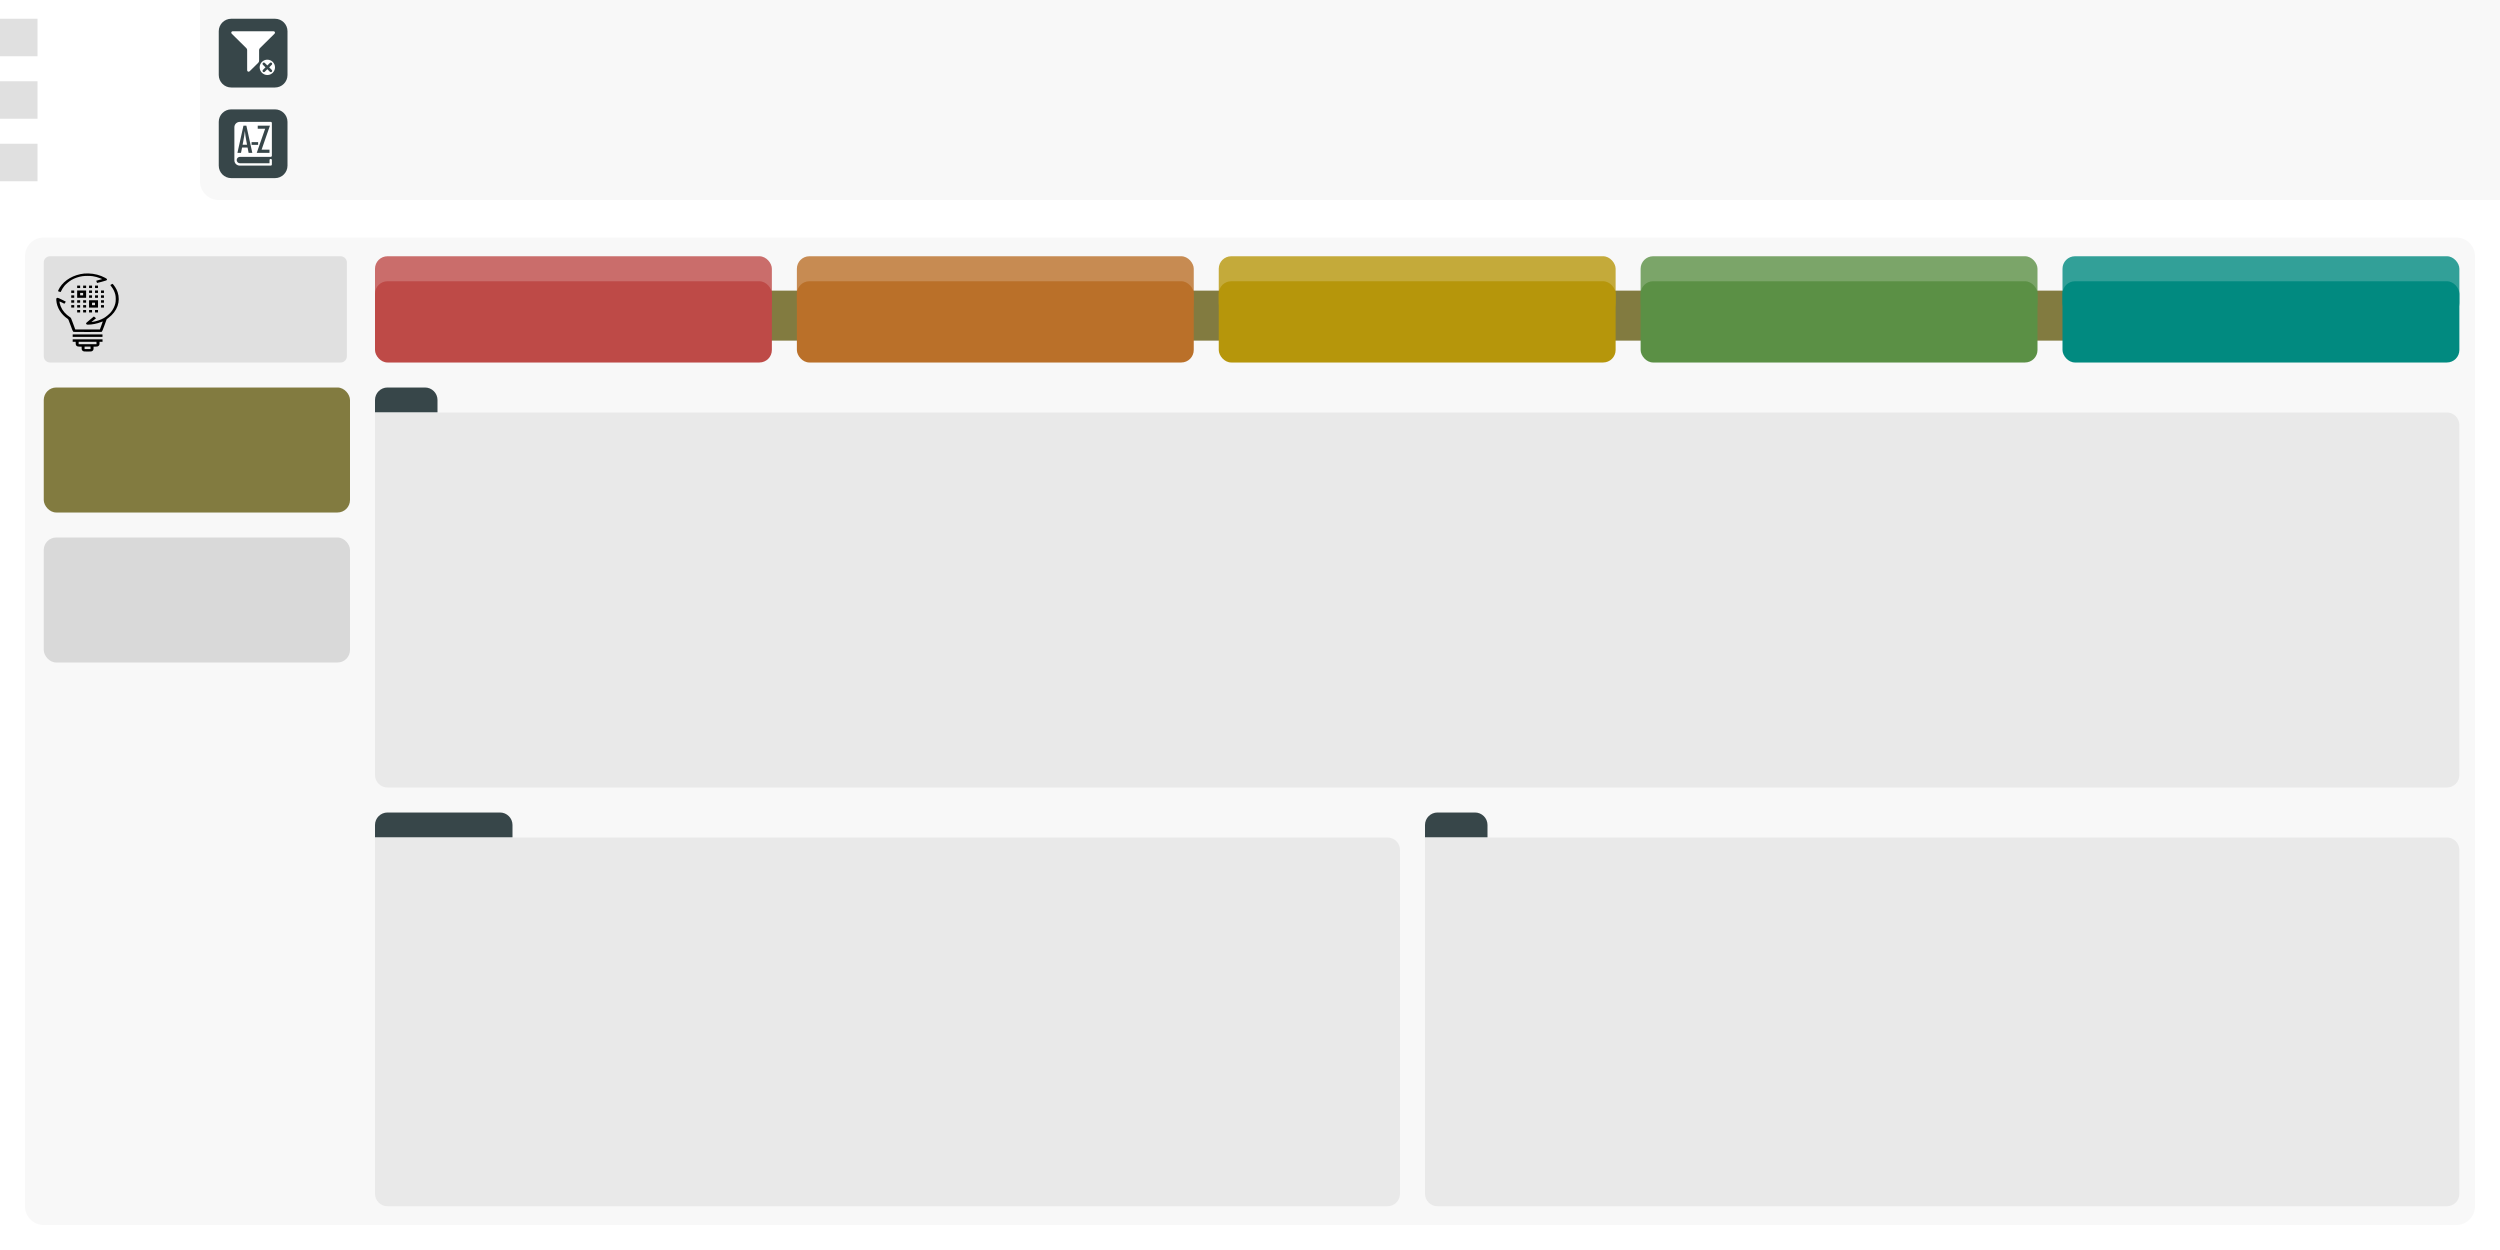 <svg width="1600" height="800" viewBox="0 0 1600 800" fill="none" xmlns="http://www.w3.org/2000/svg">
<g clip-path="url(#clip0_94_3)">
<rect width="1600" height="800" fill="white"/>
<g filter="url(#filter0_d_94_3)">
<path d="M0 12H24V36H0V12Z" fill="#E0E0E0"/>
<path d="M0 52H24V76H0V52Z" fill="#E0E0E0"/>
<path d="M0 92H24V116H0V92Z" fill="#E0E0E0"/>
</g>
<g filter="url(#filter1_d_94_3)">
<path d="M128 0H1600V128H140C133.373 128 128 122.627 128 116V0Z" fill="#F8F8F8"/>
</g>
<path d="M140 20C140 15.582 143.582 12 148 12H176C180.418 12 184 15.582 184 20V48C184 52.418 180.418 56 176 56H148C143.582 56 140 52.418 140 48V20Z" fill="#374649"/>
<g clip-path="url(#clip1_94_3)">
<path d="M171.1 38.2C170.131 38.2 169.184 38.487 168.378 39.026C167.572 39.564 166.944 40.329 166.573 41.225C166.202 42.12 166.105 43.105 166.294 44.056C166.483 45.006 166.95 45.88 167.635 46.565C168.32 47.25 169.194 47.717 170.144 47.906C171.095 48.095 172.08 47.998 172.975 47.627C173.871 47.256 174.636 46.628 175.174 45.822C175.713 45.016 176 44.069 176 43.1C176 41.8 175.484 40.554 174.565 39.635C173.646 38.716 172.4 38.2 171.1 38.2ZM173.931 44.743C174.009 44.821 174.071 44.914 174.114 45.016C174.156 45.118 174.178 45.227 174.178 45.338C174.178 45.448 174.156 45.558 174.114 45.66C174.071 45.762 174.009 45.855 173.931 45.933C173.853 46.011 173.76 46.073 173.658 46.116C173.556 46.158 173.446 46.18 173.336 46.18C173.225 46.18 173.116 46.158 173.014 46.116C172.912 46.073 172.819 46.011 172.741 45.933L171.1 44.29L169.457 45.933C169.379 46.011 169.286 46.073 169.184 46.115C169.082 46.157 168.973 46.179 168.862 46.179C168.752 46.179 168.642 46.157 168.54 46.115C168.438 46.073 168.345 46.011 168.267 45.933C168.189 45.855 168.127 45.762 168.085 45.66C168.042 45.558 168.021 45.448 168.021 45.338C168.021 45.227 168.042 45.118 168.085 45.016C168.127 44.914 168.189 44.821 168.267 44.743L169.91 43.1L168.267 41.457C168.109 41.299 168.021 41.085 168.021 40.862C168.021 40.639 168.109 40.425 168.267 40.267C168.425 40.109 168.639 40.021 168.862 40.021C169.085 40.021 169.299 40.109 169.457 40.267L171.1 41.91L172.743 40.267C172.821 40.189 172.914 40.127 173.016 40.085C173.118 40.042 173.227 40.021 173.338 40.021C173.448 40.021 173.558 40.042 173.66 40.085C173.762 40.127 173.855 40.189 173.933 40.267C174.011 40.345 174.073 40.438 174.115 40.54C174.158 40.642 174.179 40.752 174.179 40.862C174.179 40.973 174.158 41.082 174.115 41.184C174.073 41.286 174.011 41.379 173.933 41.457L172.29 43.1L173.931 44.743Z" fill="white"/>
<path d="M175.729 21.546C176.307 20.976 175.898 20 175.08 20H148.92C148.102 20 147.693 20.976 148.271 21.546L157.638 30.793C157.809 30.96 157.944 31.16 158.036 31.38C158.128 31.6 158.176 31.836 158.176 32.074V44.99C158.176 45.797 159.164 46.202 159.743 45.63L165.29 40.16C165.46 39.993 165.595 39.793 165.688 39.574C165.78 39.354 165.827 39.117 165.828 38.879V32.074C165.828 31.836 165.875 31.6 165.968 31.38C166.06 31.16 166.195 30.96 166.365 30.793L175.729 21.546Z" fill="white"/>
</g>
<path d="M140 78C140 73.582 143.582 70 148 70H176C180.418 70 184 73.582 184 78V106C184 110.418 180.418 114 176 114H148C143.582 114 140 110.418 140 106V78Z" fill="#374649"/>
<g clip-path="url(#clip2_94_3)">
<path d="M157.571 89.838C157.22 87.95 156.933 85.935 156.71 83.793C156.602 84.837 156.464 85.895 156.296 86.966C156.128 88.038 155.929 89.175 155.699 90.378L155.262 92.612H158.099L157.571 89.838Z" fill="white"/>
<path d="M153.583 100.374H173.265C173.46 100.374 173.647 100.298 173.785 100.163C173.922 100.028 174 99.845 174 99.654V78.719C174 78.528 173.922 78.345 173.785 78.21C173.647 78.075 173.46 77.999 173.265 77.999H153.468C153.012 77.999 152.561 78.087 152.141 78.258C151.72 78.429 151.338 78.68 151.016 78.996C150.694 79.312 150.438 79.687 150.264 80.1C150.09 80.513 150 80.956 150 81.403V102.613C150 103.512 150.364 104.373 151.011 105.008C151.658 105.643 152.535 106 153.45 106H173.265C173.46 106 173.647 105.924 173.785 105.789C173.922 105.654 174 105.471 174 105.28V102.447C174 102.256 173.922 102.072 173.785 101.937C173.647 101.802 173.46 101.726 173.265 101.726H173.229C173.034 101.726 172.847 101.802 172.71 101.937C172.572 102.072 172.495 102.256 172.495 102.447V104.493H153.583C153.027 104.493 152.493 104.276 152.1 103.89C151.706 103.504 151.485 102.98 151.485 102.434C151.485 102.163 151.539 101.895 151.645 101.646C151.75 101.396 151.905 101.169 152.1 100.977C152.294 100.786 152.526 100.635 152.78 100.531C153.035 100.428 153.308 100.374 153.583 100.374ZM164.948 80.409H172.76L167.43 95.768H172.473V97.822H164.317L169.693 82.394H164.948V80.409ZM161.013 90.964H165.193V92.723H161.013V90.964ZM155.814 80.409H157.674L161.477 97.82H159.11L158.444 94.426H154.929L154.251 97.82H151.954L155.814 80.409Z" fill="white"/>
</g>
<g filter="url(#filter2_d_94_3)">
<path d="M16 164C16 157.373 21.373 152 28 152H1572C1578.63 152 1584 157.373 1584 164V772C1584 778.627 1578.63 784 1572 784H28C21.373 784 16 778.627 16 772V164Z" fill="#F8F8F8"/>
</g>
<rect x="483" y="186" width="858" height="32" fill="#827B40"/>
<rect x="240" y="164" width="254" height="38" rx="8" fill="#BE4A47" fill-opacity="0.8"/>
<g filter="url(#filter3_d_94_3)">
<rect x="240" y="180" width="254" height="52" rx="8" fill="#BE4A47"/>
</g>
<rect x="510" y="164" width="254" height="38" rx="8" fill="#BA7029" fill-opacity="0.8"/>
<g filter="url(#filter4_d_94_3)">
<rect x="510" y="180" width="254" height="52" rx="8" fill="#BA7029"/>
</g>
<rect x="780" y="164" width="254" height="38" rx="8" fill="#B6960B" fill-opacity="0.8"/>
<g filter="url(#filter5_d_94_3)">
<rect x="780" y="180" width="254" height="52" rx="8" fill="#B6960B"/>
</g>
<rect x="1050" y="164" width="254" height="38" rx="8" fill="#5B9045" fill-opacity="0.8"/>
<g filter="url(#filter6_d_94_3)">
<rect x="1050" y="180" width="254" height="52" rx="8" fill="#5B9045"/>
</g>
<rect x="1320" y="164" width="254" height="38" rx="8" fill="#018A80" fill-opacity="0.8"/>
<g filter="url(#filter7_d_94_3)">
<rect x="1320" y="180" width="254" height="52" rx="8" fill="#018A80"/>
</g>
<rect x="28" y="248" width="196" height="80" rx="8" fill="#827B40"/>
<rect x="28" y="344" width="196" height="80" rx="8" fill="#D9D9D9"/>
<g filter="url(#filter8_d_94_3)">
<path d="M28 168C28 165.791 29.791 164 32 164H218C220.209 164 222 165.791 222 168V228C222 230.209 220.209 232 218 232H32C29.791 232 28 230.209 28 228V168Z" fill="#E0E0E0"/>
</g>
<path d="M53.899 175.071C47.19 175.77 41.281 179.158 38.236 184.049C37.849 184.685 37.101 186.188 37.101 186.336C37.101 186.442 38.494 186.887 38.804 186.887C38.856 186.887 38.959 186.654 39.088 186.378C39.423 185.531 40.378 183.986 41.178 182.991C42.158 181.784 44.429 179.92 45.874 179.095C47.964 177.93 50.338 177.125 52.789 176.765C54.441 176.511 57.692 176.511 59.343 176.765C60.995 177.019 62.44 177.422 64.04 178.057L65.407 178.608L63.523 179.116C62.491 179.391 61.614 179.645 61.588 179.687C61.537 179.73 62.001 181 62.104 181.106C62.13 181.127 63.472 180.788 65.097 180.344C68.116 179.539 68.478 179.391 68.478 178.925C68.478 178.523 68.323 178.375 67.291 177.803C64.091 176.067 60.401 175.093 56.608 175.008C55.602 174.987 54.389 175.008 53.899 175.071Z" fill="black"/>
<path d="M71.29 181.995C70.929 182.207 70.645 182.397 70.594 182.419C70.568 182.44 70.852 182.842 71.213 183.308C72.451 184.832 73.303 186.569 73.793 188.496C74.154 189.851 74.18 192.646 73.845 194.064C73.38 196.097 72.4 198.066 71.006 199.781C70.103 200.904 67.781 202.83 66.465 203.571C64.452 204.694 61.743 205.604 59.447 205.964L58.518 206.091L59.988 204.884L61.459 203.677L60.763 203.106L60.092 202.555L57.589 204.609C55.37 206.451 55.086 206.705 55.086 206.98C55.086 207.489 55.525 207.785 56.299 207.785C58.879 207.785 62.182 207.129 64.607 206.134C65.252 205.879 65.794 205.689 65.794 205.71C65.794 205.752 65.356 206.917 64.865 208.314L63.936 210.855H56.041H48.17L46.803 207.15C45.461 203.508 45.435 203.423 44.997 203.148C41.9 201.094 39.939 198.828 38.83 196.033C38.417 195.017 37.978 193.281 38.056 193.006C38.081 192.879 38.417 193.006 39.656 193.62L41.23 194.403L41.539 193.937C41.72 193.683 41.952 193.387 42.029 193.26C42.184 193.048 42.133 193.006 39.707 191.82C38.185 191.058 37.101 190.592 36.895 190.592C36.714 190.592 36.43 190.698 36.275 190.846C35.966 191.1 35.966 191.1 36.043 192.243C36.353 196.775 39.114 201.242 43.294 204.037C43.758 204.334 43.758 204.376 45.177 208.23C46.235 211.131 46.648 212.168 46.855 212.295C47.087 212.465 47.706 212.465 56.015 212.465C64.323 212.465 64.943 212.465 65.175 212.295C65.356 212.168 65.794 211.131 66.852 208.23L68.271 204.313L69.407 203.444C75.109 199.104 77.277 193.006 75.264 186.929C74.903 185.87 74.541 185.086 73.767 183.858C73.148 182.863 72.245 181.699 72.038 181.635C71.987 181.614 71.651 181.783 71.29 181.995Z" fill="black"/>
<path d="M49.383 183.562V184.346H50.338H51.293V183.562V182.779H50.338H49.383V183.562Z" fill="black"/>
<path d="M53.202 183.562V184.346H54.157H55.112V183.562V182.779H54.157H53.202V183.562Z" fill="black"/>
<path d="M56.995 183.562V184.346H57.95H58.905V183.562V182.779H57.95H56.995V183.562Z" fill="black"/>
<path d="M60.814 183.562V184.346H61.769H62.724V183.562V182.779H61.769H60.814V183.562Z" fill="black"/>
<path d="M45.59 186.697V187.48H46.545H47.5V186.697V185.913H46.545H45.59V186.697Z" fill="black"/>
<path d="M49.383 188.242V190.593H52.248H55.112V188.242V185.913H52.248H49.383V188.242ZM53.202 188.242V189.026H52.248H51.293V188.242V187.459H52.248H53.202V188.242Z" fill="black"/>
<path d="M56.995 186.697V187.48H57.95H58.905V186.697V185.913H57.95H56.995V186.697Z" fill="black"/>
<path d="M60.814 186.697V187.48H61.769H62.724V186.697V185.913H61.769H60.814V186.697Z" fill="black"/>
<path d="M64.633 186.697V187.48H65.588H66.542V186.697V185.913H65.588H64.633V186.697Z" fill="black"/>
<path d="M45.59 189.809V190.593H46.545H47.5V189.809V189.026H46.545H45.59V189.809Z" fill="black"/>
<path d="M56.995 189.809V190.593H57.95H58.905V189.809V189.026H57.95H56.995V189.809Z" fill="black"/>
<path d="M60.814 189.809V190.593H61.769H62.724V189.809V189.026H61.769H60.814V189.809Z" fill="black"/>
<path d="M64.633 189.809V190.593H65.588H66.542V189.809V189.026H65.588H64.633V189.809Z" fill="black"/>
<path d="M45.59 192.943V193.727H46.545H47.5V192.943V192.16H46.545H45.59V192.943Z" fill="black"/>
<path d="M49.383 192.943V193.727H50.338H51.293V192.943V192.16H50.338H49.383V192.943Z" fill="black"/>
<path d="M53.202 192.943V193.727H54.157H55.112V192.943V192.16H54.157H53.202V192.943Z" fill="black"/>
<path d="M56.995 194.51V196.86H59.859H62.724V194.51V192.16H59.859H56.995V194.51ZM60.814 194.51V195.293H59.859H58.905V194.51V193.727H59.859H60.814V194.51Z" fill="black"/>
<path d="M64.633 192.943V193.727H65.588H66.542V192.943V192.16H65.588H64.633V192.943Z" fill="black"/>
<path d="M45.59 196.055V196.838H46.545H47.5V196.055V195.271H46.545H45.59V196.055Z" fill="black"/>
<path d="M49.383 196.055V196.838H50.338H51.293V196.055V195.271H50.338H49.383V196.055Z" fill="black"/>
<path d="M53.202 196.055V196.838H54.157H55.112V196.055V195.271H54.157H53.202V196.055Z" fill="black"/>
<path d="M64.633 196.055V196.838H65.588H66.542V196.055V195.271H65.588H64.633V196.055Z" fill="black"/>
<path d="M49.383 199.189V199.972H50.338H51.293V199.189V198.406H50.338H49.383V199.189Z" fill="black"/>
<path d="M53.202 199.189V199.972H54.157H55.112V199.189V198.406H54.157H53.202V199.189Z" fill="black"/>
<path d="M56.995 199.189V199.972H57.95H58.905V199.189V198.406H57.95H56.995V199.189Z" fill="black"/>
<path d="M60.814 199.189V199.972H61.769H62.724V199.189V198.406H61.769H60.814V199.189Z" fill="black"/>
<path d="M46.519 214.815V215.599H56.041H65.588V214.815V214.032H56.041H46.519V214.815Z" fill="black"/>
<path d="M46.519 217.949V218.733H47.474H48.429V219.601C48.429 220.575 48.532 220.892 48.996 221.316C49.486 221.739 49.951 221.866 51.164 221.866H52.247V222.756C52.247 223.751 52.402 224.132 52.918 224.534C53.46 224.958 53.796 225 56.066 225C58.337 225 58.672 224.958 59.214 224.534C59.73 224.132 59.885 223.751 59.885 222.756V221.866H60.943C62.13 221.866 62.517 221.782 63.033 221.401C63.549 220.998 63.704 220.617 63.704 219.622V218.733H64.659H65.614V217.949V217.166H56.041H46.519V217.949ZM61.769 219.516V220.3H56.041H50.338V219.516V218.733H56.041H61.743V219.516H61.769ZM57.95 222.629V223.412H56.041H54.131V222.629V221.845H56.041H57.95V222.629Z" fill="black"/>
<path d="M240 528C240 523.582 243.582 520 248 520H320C324.418 520 328 523.582 328 528V536H240V528Z" fill="#374649"/>
<g filter="url(#filter9_d_94_3)">
<path d="M240 536H888C892.418 536 896 539.582 896 544V764C896 768.418 892.418 772 888 772H248C243.582 772 240 768.418 240 764V536Z" fill="#E9E9E9"/>
</g>
<path d="M912 528C912 523.582 915.582 520 920 520H944C948.418 520 952 523.582 952 528V536H912V528Z" fill="#374649"/>
<g filter="url(#filter10_d_94_3)">
<path d="M912 536H1566C1570.42 536 1574 539.582 1574 544V764C1574 768.418 1570.42 772 1566 772H920C915.582 772 912 768.418 912 764V536Z" fill="#E9E9E9"/>
</g>
<path d="M240 256C240 251.582 243.582 248 248 248H272C276.418 248 280 251.582 280 256V264H240V256Z" fill="#374649"/>
<g filter="url(#filter11_d_94_3)">
<path d="M240 264H1566C1570.42 264 1574 267.582 1574 272V496C1574 500.418 1570.42 504 1566 504H248C243.582 504 240 500.418 240 496V264Z" fill="#E9E9E9"/>
</g>
</g>
<defs>
<filter id="filter0_d_94_3" x="-4" y="8" width="32" height="112" filterUnits="userSpaceOnUse" color-interpolation-filters="sRGB">
<feFlood flood-opacity="0" result="BackgroundImageFix"/>
<feColorMatrix in="SourceAlpha" type="matrix" values="0 0 0 0 0 0 0 0 0 0 0 0 0 0 0 0 0 0 127 0" result="hardAlpha"/>
<feOffset/>
<feGaussianBlur stdDeviation="2"/>
<feComposite in2="hardAlpha" operator="out"/>
<feColorMatrix type="matrix" values="0 0 0 0 0.686 0 0 0 0 0.71 0 0 0 0 0.714 0 0 0 1 0"/>
<feBlend mode="normal" in2="BackgroundImageFix" result="effect1_dropShadow_94_3"/>
<feBlend mode="normal" in="SourceGraphic" in2="effect1_dropShadow_94_3" result="shape"/>
</filter>
<filter id="filter1_d_94_3" x="120" y="-8" width="1488" height="144" filterUnits="userSpaceOnUse" color-interpolation-filters="sRGB">
<feFlood flood-opacity="0" result="BackgroundImageFix"/>
<feColorMatrix in="SourceAlpha" type="matrix" values="0 0 0 0 0 0 0 0 0 0 0 0 0 0 0 0 0 0 127 0" result="hardAlpha"/>
<feOffset/>
<feGaussianBlur stdDeviation="4"/>
<feComposite in2="hardAlpha" operator="out"/>
<feColorMatrix type="matrix" values="0 0 0 0 0.686 0 0 0 0 0.71 0 0 0 0 0.714 0 0 0 0.5 0"/>
<feBlend mode="normal" in2="BackgroundImageFix" result="effect1_dropShadow_94_3"/>
<feBlend mode="normal" in="SourceGraphic" in2="effect1_dropShadow_94_3" result="shape"/>
</filter>
<filter id="filter2_d_94_3" x="8" y="144" width="1584" height="648" filterUnits="userSpaceOnUse" color-interpolation-filters="sRGB">
<feFlood flood-opacity="0" result="BackgroundImageFix"/>
<feColorMatrix in="SourceAlpha" type="matrix" values="0 0 0 0 0 0 0 0 0 0 0 0 0 0 0 0 0 0 127 0" result="hardAlpha"/>
<feOffset/>
<feGaussianBlur stdDeviation="4"/>
<feComposite in2="hardAlpha" operator="out"/>
<feColorMatrix type="matrix" values="0 0 0 0 0.686 0 0 0 0 0.71 0 0 0 0 0.714 0 0 0 0.5 0"/>
<feBlend mode="normal" in2="BackgroundImageFix" result="effect1_dropShadow_94_3"/>
<feBlend mode="normal" in="SourceGraphic" in2="effect1_dropShadow_94_3" result="shape"/>
</filter>
<filter id="filter3_d_94_3" x="236" y="176" width="262" height="60" filterUnits="userSpaceOnUse" color-interpolation-filters="sRGB">
<feFlood flood-opacity="0" result="BackgroundImageFix"/>
<feColorMatrix in="SourceAlpha" type="matrix" values="0 0 0 0 0 0 0 0 0 0 0 0 0 0 0 0 0 0 127 0" result="hardAlpha"/>
<feOffset/>
<feGaussianBlur stdDeviation="2"/>
<feComposite in2="hardAlpha" operator="out"/>
<feColorMatrix type="matrix" values="0 0 0 0 0 0 0 0 0 0 0 0 0 0 0 0 0 0 0.5 0"/>
<feBlend mode="normal" in2="BackgroundImageFix" result="effect1_dropShadow_94_3"/>
<feBlend mode="normal" in="SourceGraphic" in2="effect1_dropShadow_94_3" result="shape"/>
</filter>
<filter id="filter4_d_94_3" x="506" y="176" width="262" height="60" filterUnits="userSpaceOnUse" color-interpolation-filters="sRGB">
<feFlood flood-opacity="0" result="BackgroundImageFix"/>
<feColorMatrix in="SourceAlpha" type="matrix" values="0 0 0 0 0 0 0 0 0 0 0 0 0 0 0 0 0 0 127 0" result="hardAlpha"/>
<feOffset/>
<feGaussianBlur stdDeviation="2"/>
<feComposite in2="hardAlpha" operator="out"/>
<feColorMatrix type="matrix" values="0 0 0 0 0 0 0 0 0 0 0 0 0 0 0 0 0 0 0.5 0"/>
<feBlend mode="normal" in2="BackgroundImageFix" result="effect1_dropShadow_94_3"/>
<feBlend mode="normal" in="SourceGraphic" in2="effect1_dropShadow_94_3" result="shape"/>
</filter>
<filter id="filter5_d_94_3" x="776" y="176" width="262" height="60" filterUnits="userSpaceOnUse" color-interpolation-filters="sRGB">
<feFlood flood-opacity="0" result="BackgroundImageFix"/>
<feColorMatrix in="SourceAlpha" type="matrix" values="0 0 0 0 0 0 0 0 0 0 0 0 0 0 0 0 0 0 127 0" result="hardAlpha"/>
<feOffset/>
<feGaussianBlur stdDeviation="2"/>
<feComposite in2="hardAlpha" operator="out"/>
<feColorMatrix type="matrix" values="0 0 0 0 0 0 0 0 0 0 0 0 0 0 0 0 0 0 0.5 0"/>
<feBlend mode="normal" in2="BackgroundImageFix" result="effect1_dropShadow_94_3"/>
<feBlend mode="normal" in="SourceGraphic" in2="effect1_dropShadow_94_3" result="shape"/>
</filter>
<filter id="filter6_d_94_3" x="1046" y="176" width="262" height="60" filterUnits="userSpaceOnUse" color-interpolation-filters="sRGB">
<feFlood flood-opacity="0" result="BackgroundImageFix"/>
<feColorMatrix in="SourceAlpha" type="matrix" values="0 0 0 0 0 0 0 0 0 0 0 0 0 0 0 0 0 0 127 0" result="hardAlpha"/>
<feOffset/>
<feGaussianBlur stdDeviation="2"/>
<feComposite in2="hardAlpha" operator="out"/>
<feColorMatrix type="matrix" values="0 0 0 0 0 0 0 0 0 0 0 0 0 0 0 0 0 0 0.5 0"/>
<feBlend mode="normal" in2="BackgroundImageFix" result="effect1_dropShadow_94_3"/>
<feBlend mode="normal" in="SourceGraphic" in2="effect1_dropShadow_94_3" result="shape"/>
</filter>
<filter id="filter7_d_94_3" x="1316" y="176" width="262" height="60" filterUnits="userSpaceOnUse" color-interpolation-filters="sRGB">
<feFlood flood-opacity="0" result="BackgroundImageFix"/>
<feColorMatrix in="SourceAlpha" type="matrix" values="0 0 0 0 0 0 0 0 0 0 0 0 0 0 0 0 0 0 127 0" result="hardAlpha"/>
<feOffset/>
<feGaussianBlur stdDeviation="2"/>
<feComposite in2="hardAlpha" operator="out"/>
<feColorMatrix type="matrix" values="0 0 0 0 0 0 0 0 0 0 0 0 0 0 0 0 0 0 0.5 0"/>
<feBlend mode="normal" in2="BackgroundImageFix" result="effect1_dropShadow_94_3"/>
<feBlend mode="normal" in="SourceGraphic" in2="effect1_dropShadow_94_3" result="shape"/>
</filter>
<filter id="filter8_d_94_3" x="24" y="160" width="202" height="76" filterUnits="userSpaceOnUse" color-interpolation-filters="sRGB">
<feFlood flood-opacity="0" result="BackgroundImageFix"/>
<feColorMatrix in="SourceAlpha" type="matrix" values="0 0 0 0 0 0 0 0 0 0 0 0 0 0 0 0 0 0 127 0" result="hardAlpha"/>
<feOffset/>
<feGaussianBlur stdDeviation="2"/>
<feComposite in2="hardAlpha" operator="out"/>
<feColorMatrix type="matrix" values="0 0 0 0 0.686 0 0 0 0 0.71 0 0 0 0 0.714 0 0 0 1 0"/>
<feBlend mode="normal" in2="BackgroundImageFix" result="effect1_dropShadow_94_3"/>
<feBlend mode="normal" in="SourceGraphic" in2="effect1_dropShadow_94_3" result="shape"/>
</filter>
<filter id="filter9_d_94_3" x="236" y="532" width="664" height="244" filterUnits="userSpaceOnUse" color-interpolation-filters="sRGB">
<feFlood flood-opacity="0" result="BackgroundImageFix"/>
<feColorMatrix in="SourceAlpha" type="matrix" values="0 0 0 0 0 0 0 0 0 0 0 0 0 0 0 0 0 0 127 0" result="hardAlpha"/>
<feOffset/>
<feGaussianBlur stdDeviation="2"/>
<feComposite in2="hardAlpha" operator="out"/>
<feColorMatrix type="matrix" values="0 0 0 0 0.686 0 0 0 0 0.71 0 0 0 0 0.714 0 0 0 1 0"/>
<feBlend mode="normal" in2="BackgroundImageFix" result="effect1_dropShadow_94_3"/>
<feBlend mode="normal" in="SourceGraphic" in2="effect1_dropShadow_94_3" result="shape"/>
</filter>
<filter id="filter10_d_94_3" x="908" y="532" width="670" height="244" filterUnits="userSpaceOnUse" color-interpolation-filters="sRGB">
<feFlood flood-opacity="0" result="BackgroundImageFix"/>
<feColorMatrix in="SourceAlpha" type="matrix" values="0 0 0 0 0 0 0 0 0 0 0 0 0 0 0 0 0 0 127 0" result="hardAlpha"/>
<feOffset/>
<feGaussianBlur stdDeviation="2"/>
<feComposite in2="hardAlpha" operator="out"/>
<feColorMatrix type="matrix" values="0 0 0 0 0.686 0 0 0 0 0.71 0 0 0 0 0.714 0 0 0 1 0"/>
<feBlend mode="normal" in2="BackgroundImageFix" result="effect1_dropShadow_94_3"/>
<feBlend mode="normal" in="SourceGraphic" in2="effect1_dropShadow_94_3" result="shape"/>
</filter>
<filter id="filter11_d_94_3" x="236" y="260" width="1342" height="248" filterUnits="userSpaceOnUse" color-interpolation-filters="sRGB">
<feFlood flood-opacity="0" result="BackgroundImageFix"/>
<feColorMatrix in="SourceAlpha" type="matrix" values="0 0 0 0 0 0 0 0 0 0 0 0 0 0 0 0 0 0 127 0" result="hardAlpha"/>
<feOffset/>
<feGaussianBlur stdDeviation="2"/>
<feComposite in2="hardAlpha" operator="out"/>
<feColorMatrix type="matrix" values="0 0 0 0 0.686 0 0 0 0 0.71 0 0 0 0 0.714 0 0 0 1 0"/>
<feBlend mode="normal" in2="BackgroundImageFix" result="effect1_dropShadow_94_3"/>
<feBlend mode="normal" in="SourceGraphic" in2="effect1_dropShadow_94_3" result="shape"/>
</filter>
<clipPath id="clip0_94_3">
<rect width="1600" height="800" fill="white"/>
</clipPath>
<clipPath id="clip1_94_3">
<rect width="28" height="28" fill="white" transform="translate(148 20)"/>
</clipPath>
<clipPath id="clip2_94_3">
<rect width="24" height="28" fill="white" transform="translate(150 78)"/>
</clipPath>
</defs>
</svg>
